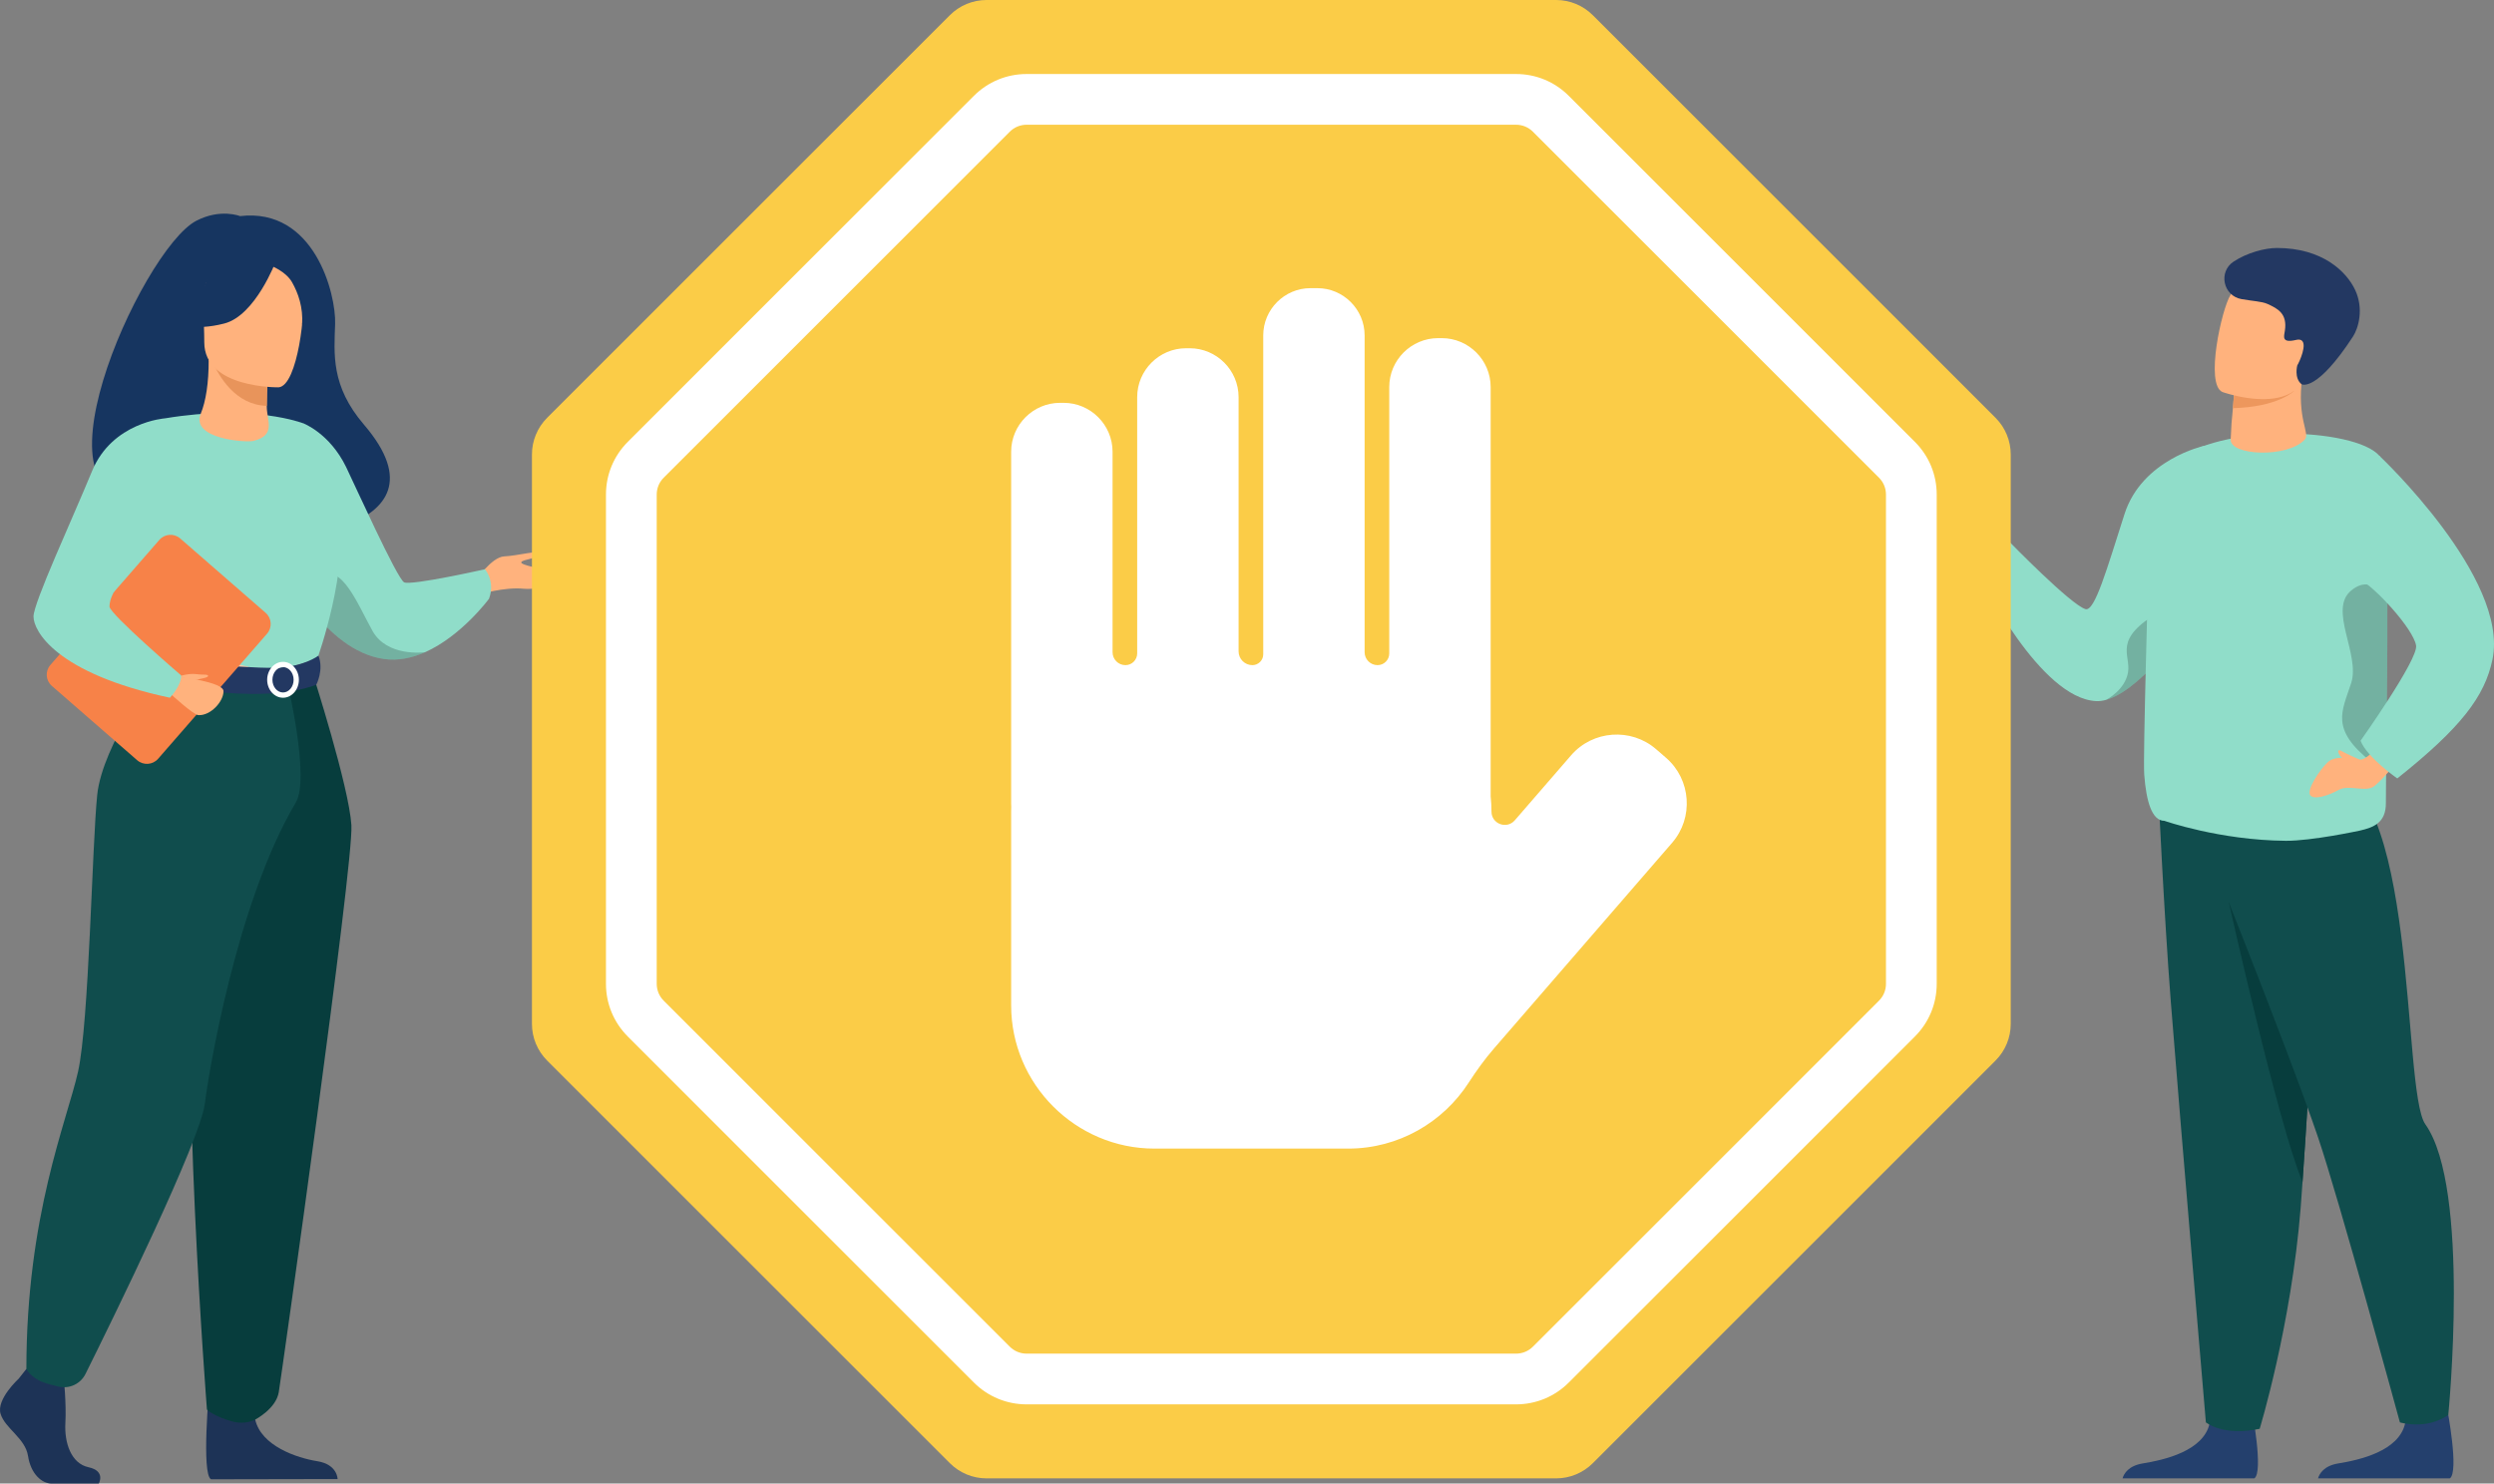 <?xml version="1.0" encoding="UTF-8"?>
<svg width="280px" height="166.607px" viewBox="0 0 280 166.607" version="1.1" xmlns="http://www.w3.org/2000/svg" xmlns:xlink="http://www.w3.org/1999/xlink">
    <rect x="0" y="0" width="280" height="166.607" fill="#808080" stroke="none"/>
    <title>warning</title>
    <g id="warning" stroke="none" stroke-width="1" fill="none" fill-rule="evenodd">
        <path d="M249.092,64.372 C247.426,67.462 245.351,70.583 243.224,73.122 L243.224,73.123 C240.997,75.783 238.717,77.804 236.793,78.488 L236.778,78.493 C236.677,78.528 236.578,78.56 236.478,78.587 L236.464,78.59 L236.462,78.592 C236.072,78.703 235.699,78.752 235.345,78.736 C229.03,78.452 222.375,64.906 222.375,64.906 C222.375,64.906 222.549,63.301 223.777,62.166 C224.848,61.177 225.672,60.918 225.672,60.918 C225.672,60.918 232.473,67.903 234.135,68.405 C235.18,68.72 236.554,63.843 238.522,57.718 C240.492,51.593 247.408,50.083 247.408,50.083 C247.408,50.083 254.407,54.513 249.092,64.372" id="Fill-12" fill="#90DDC9"></path>
        <path d="M243.224,73.122 L243.224,73.123 C240.997,75.783 238.717,77.804 236.793,78.488 L236.778,78.493 L236.478,78.587 L236.462,78.592 L236.464,78.59 C236.534,78.544 238.593,77.476 238.915,75.493 C239.246,73.469 237.102,71.812 242.489,68.679 C245.626,66.853 243.224,73.122 243.224,73.122" id="Fill-13" fill-opacity="0.2" fill="#000000"></path>
        <path d="M238.295,166.024 L253.094,166.024 C254.154,165.305 252.807,158.275 252.807,158.275 C252.807,158.275 248.769,156.742 248.071,159.858 C247.37,162.973 242.926,163.964 240.574,164.344 C238.964,164.606 238.455,165.49 238.295,166.024" id="Fill-14" fill="#24406D"></path>
        <path d="M260.863,93.152 C260.863,93.152 260.396,101.786 259.812,111.79 C259.392,118.963 258.914,126.842 258.503,132.742 C258.449,133.525 258.395,134.273 258.343,134.981 C258.328,135.2 258.312,135.418 258.295,135.636 C257.236,148.867 253.692,160.458 253.692,160.458 C249.532,161.334 247.652,159.731 247.652,159.731 C247.652,159.731 244.785,126.129 243.723,112.578 C242.942,102.603 242.276,88.079 242.276,88.079 L260.863,93.152" id="Fill-15" fill="#104D4D"></path>
        <path d="M259.812,111.79 C259.392,118.963 258.914,126.842 258.503,132.742 C255.783,126.326 250.225,101.316 250.225,101.316 L259.812,111.79" id="Fill-16" fill="#073D3D"></path>
        <path d="M260.242,166.024 L275.043,166.024 C276.103,165.305 274.757,158.275 274.757,158.275 C274.757,158.275 270.717,156.742 270.019,159.858 C269.32,162.973 264.875,163.964 262.522,164.344 C260.912,164.606 260.404,165.49 260.242,166.024" id="Fill-17" fill="#24406D"></path>
        <path d="M246.296,91.436 C246.296,91.436 256.864,117.743 260.242,127.715 C262.65,134.817 269.436,159.736 269.436,159.736 C269.436,159.736 272.389,160.635 274.868,158.899 C274.868,158.899 277.394,133.44 272.294,126.262 C269.587,122.453 271.621,86.67 260.649,86.364 C249.676,86.058 246.296,91.436 246.296,91.436" id="Fill-18" fill="#104D4D"></path>
        <path d="M267.936,82.974 C267.892,86.714 267.851,89.461 267.861,90.155 C267.89,92.418 266.443,92.929 264.951,93.275 C264.951,93.275 263.573,93.571 261.834,93.866 C260.131,94.151 258.076,94.433 256.625,94.423 C249.205,94.364 242.995,92.179 242.995,92.179 C241.598,92.179 240.962,90.021 240.733,87.004 C240.577,84.964 241.208,64.609 241.287,59.528 C241.341,55.882 243.342,52.514 243.902,52.021 C249.083,47.439 264.374,48.017 267.125,51.177 C267.807,51.958 268.005,59.493 268.028,67.749 C268.043,73.063 267.988,78.673 267.936,82.974" id="Fill-19" fill="#90DDC9"></path>
        <path d="M258.755,49.363 C256.803,51.479 250.246,51.164 250.441,49.319 C250.467,49.091 250.51,47.74 250.533,47.53 C250.549,47.362 250.565,47.196 250.579,47.042 C250.623,46.587 250.659,46.184 250.688,45.837 C250.777,44.825 250.805,44.276 250.805,44.276 L250.811,44.276 C250.998,44.222 255.215,43.025 257.311,42.529 C258.015,42.363 258.482,42.275 258.474,42.337 C257.83,47.047 259.396,48.668 258.755,49.363" id="Fill-20" fill="#FFB27D"></path>
        <path d="M257.534,43.919 C257.534,43.919 255.773,45.708 250.688,45.837 C250.777,44.825 250.805,44.276 250.805,44.276 L250.811,44.276 C250.998,44.222 255.215,43.025 257.311,42.529 C257.681,42.681 257.191,43.665 257.534,43.919" id="Fill-21" fill="#ED975D"></path>
        <path d="M249.516,44.026 C249.516,44.026 250.803,44.487 252.444,44.707 C254.843,45.031 258,44.841 258.991,41.936 C260.662,37.049 262.794,34.119 257.879,32.123 C255.249,31.054 253.566,30.997 252.423,31.405 C251.43,31.757 250.844,32.46 250.402,33.156 C249.447,34.652 247.528,43.169 249.516,44.026" id="Fill-22" fill="#FFB27D"></path>
        <path d="M250.772,29.373 C249.016,30.526 249.589,33.228 251.658,33.592 C252.898,33.809 253.937,33.853 254.538,34.12 C255.76,34.663 256.811,35.239 256.522,37.134 C256.425,37.78 256.111,38.566 257.77,38.176 C258.041,38.112 258.238,38.13 258.372,38.212 C259.06,38.62 258.181,40.6 257.915,41.029 C257.915,41.029 257.534,42.447 258.382,43.136 C258.484,43.22 260.149,43.947 264.161,37.807 C264.792,36.845 265.393,34.673 264.42,32.582 C263.447,30.492 260.734,27.848 255.623,27.848 C254.291,27.848 252.292,28.375 250.772,29.373" id="Fill-23" fill="#233862"></path>
        <path d="M267.936,82.974 C267.189,86.444 267.379,86.48 266.235,85.57 C261.567,81.86 262.931,79.916 263.968,76.702 C265.005,73.487 261.366,68.459 263.968,66.316 C266.515,64.221 267.964,67.598 268.028,67.749 C268.043,73.063 267.988,78.673 267.936,82.974" id="Fill-24" fill-opacity="0.2" fill="#000000"></path>
        <path d="M267.821,82.527 C267.821,82.527 266.063,85.404 264.91,85.303 C263.757,85.201 262.199,84.77 261.302,85.629 C260.403,86.485 258.955,88.698 259.36,89.287 C259.764,89.875 261.392,89.354 262.56,88.709 C263.731,88.064 265.571,89.027 266.552,88.293 C267.533,87.561 269.883,84.653 269.883,84.653 L267.821,82.527" id="Fill-25" fill="#FFB27D"></path>
        <path d="M267.125,51.177 C267.125,51.177 281.725,64.914 279.83,74.054 C278.966,78.218 276.285,81.731 269.141,87.419 C269.141,87.419 265.761,85.083 265.019,83.187 C265.019,83.187 271.505,74.054 271.254,72.498 C270.946,70.595 266.519,65.821 264.933,65.079 C263.344,64.337 263.49,52.771 267.125,51.177" id="Fill-26" fill="#90DDC9"></path>
        <path d="M264.91,85.303 C264.91,85.303 263.37,84.63 262.876,84.341 C262.381,84.053 262.491,84.52 262.643,84.752 C262.794,84.987 263.207,85.509 263.811,85.563 C264.415,85.619 264.91,85.303 264.91,85.303" id="Fill-27" fill="#FFB27D"></path>
        <path d="M17.363,55.45 C16.835,54.431 28.879,50.766 29.07,60.813 C29.07,60.813 51.631,60.258 40.858,47.683 C37.129,43.33 37.513,39.73 37.625,36.379 C37.738,33.028 35.302,23.289 26.951,24.27 C26.951,24.27 24.764,23.38 22.034,24.796 C15.828,28.016 1.924,59.154 17.363,55.45" id="Fill-28" fill="#163560"></path>
        <path d="M53.346,65.301 C53.346,65.301 55.163,62.536 56.627,62.481 C58.091,62.426 60.802,61.669 60.585,62.21 C60.368,62.752 58.687,62.807 58.525,63.131 C58.362,63.457 61.019,63.945 61.778,64 C62.537,64.053 64.326,64 64.272,64.379 C64.218,64.758 61.047,66.332 58.81,66.115 C56.572,65.896 53.807,66.765 53.807,66.765 L53.346,65.301" id="Fill-29" fill="#FFB27D"></path>
        <path d="M33.009,65.395 C33.009,65.395 33.807,66.976 35.255,68.792 C37,70.978 39.691,73.502 43.069,74.001 C44.683,74.239 46.261,73.892 47.712,73.248 L47.717,73.246 C51.82,71.425 54.905,67.236 54.905,67.236 C55.629,65.263 54.445,63.926 54.445,63.926 C54.445,63.926 46.16,65.79 45.371,65.395 C44.582,65.001 39.731,54.238 38.857,52.445 C36.999,48.636 34.052,47.542 34.052,47.542 L33.009,65.395" id="Fill-30" fill="#90DDC9"></path>
        <path d="M35.255,68.792 C37,70.978 39.691,73.502 43.069,74.001 C44.683,74.239 46.261,73.892 47.712,73.248 C47.551,73.268 43.453,73.775 41.82,70.852 C40.154,67.872 38.352,63.137 35.877,64.716 C34.809,65.397 34.857,67.089 35.255,68.792" id="Fill-31" fill-opacity="0.2" fill="#000000"></path>
        <path d="M2.099,154.828 C2.099,154.828 -0.429,157.135 0.064,158.774 C0.557,160.414 2.838,161.508 3.147,163.51 C3.455,165.515 4.688,166.607 5.798,166.607 C6.908,166.607 11.09,166.607 11.09,166.607 C11.09,166.607 11.907,165.197 9.934,164.771 C7.96,164.347 7.216,161.992 7.34,159.808 C7.463,157.621 7.155,154.706 7.155,154.706 L2.962,153.735 L2.099,154.828" id="Fill-32" fill="#1D3356"></path>
        <path d="M23.496,155.809 C23.496,155.809 22.587,165.582 23.697,166.127 L37.901,166.1 C37.901,166.1 37.901,164.46 35.619,164.095 C33.338,163.731 29.33,162.395 28.652,159.42 C27.974,156.446 23.496,155.809 23.496,155.809" id="Fill-33" fill="#1D3356"></path>
        <path d="M12.57,58.802 C12.57,58.802 12.358,61.786 12.57,65.368 C12.711,67.742 15.112,70.921 15.452,71.707 C16.307,73.68 17.271,74.001 17.271,74.001 L24.729,75.829 L27.351,76.471 L35.621,74.001 C35.621,74.001 39.387,63.488 37.875,57.571 C36.362,51.652 34.052,47.542 34.052,47.542 C34.052,47.542 28.446,45.331 18.518,46.982 L12.57,58.802" id="Fill-34" fill="#90DDC9"></path>
        <path d="M14.753,66.337 C14.893,68.71 15.112,70.921 15.452,71.707 C16.307,73.68 17.271,74.001 17.271,74.001 L24.729,75.829 L27.968,74.877 C27.968,74.877 17.155,73.238 18.353,63.935 L14.753,66.337" id="Fill-35" fill="#F2CCAA"></path>
        <path d="M35.095,75.596 C35.095,75.596 39.19,88.344 39.453,92.684 C39.716,97.023 31.625,154.335 31.299,156.334 C30.992,158.219 28.652,159.42 28.652,159.42 C28.652,159.42 27.575,160.055 26.039,159.621 C23.907,159.02 23.233,158.299 23.233,158.299 C23.233,158.299 20.046,117.425 22.019,102.824 C23.991,88.223 24.014,75.596 24.014,75.596 L35.095,75.596" id="Fill-36" fill="#073D3D"></path>
        <path d="M17.744,75.216 C17.744,75.216 11.498,83.598 10.915,89.264 C10.333,94.93 10.002,114.831 8.761,120.355 C7.52,125.879 2.962,136.507 2.962,153.735 C2.962,153.735 3.436,154.723 4.899,155.248 C5.367,155.417 5.993,155.581 6.602,155.72 C7.809,155.997 9.046,155.407 9.597,154.299 C12.679,148.094 22.496,128.08 22.999,123.927 C23.355,120.987 26.455,101.529 33.216,90.112 C34.839,87.371 32.22,76.471 32.22,76.471 L17.744,75.216" id="Fill-37" fill="#104D4D"></path>
        <path d="M35.749,73.629 C35.749,73.629 34.105,74.93 30.839,74.995 C26.938,75.074 17.272,74.001 17.272,74.001 C17.272,74.001 16.842,75.2 16.86,76.468 C16.86,76.468 28.665,79.446 35.506,76.903 C35.506,76.903 36.388,75.243 35.749,73.629" id="Fill-38" fill="#233862"></path>
        <path d="M30.585,76.341 C30.585,77.128 31.119,77.766 31.775,77.766 C32.431,77.766 32.965,77.128 32.965,76.341 C32.965,75.557 32.431,74.917 31.775,74.917 C31.119,74.917 30.585,75.557 30.585,76.341 Z M29.995,76.341 C29.995,75.231 30.793,74.327 31.775,74.327 C32.756,74.327 33.555,75.231 33.555,76.341 C33.555,77.453 32.756,78.357 31.775,78.357 C30.793,78.357 29.995,77.453 29.995,76.341 L29.995,76.341 Z" id="Fill-39" fill="#FFFFFF"></path>
        <path d="M5.817,77.028 L15.403,85.375 C16.096,85.977 17.147,85.905 17.75,85.213 L29.982,71.165 C30.586,70.472 30.513,69.421 29.82,68.818 L20.233,60.471 C19.541,59.867 18.49,59.94 17.887,60.633 L5.654,74.681 C5.051,75.374 5.124,76.423 5.817,77.028" id="Fill-40" fill="#F78248"></path>
        <path d="M20,75.973 C20.136,76.009 25.092,76.592 25.093,77.616 C25.094,78.8 23.64,80.386 22.271,80.311 C21.716,80.282 19.159,77.93 19.159,77.93 L20,75.973" id="Fill-41" fill="#FFB27D"></path>
        <path d="M22.545,46.44 C23.109,45.072 23.438,42.989 23.428,40.411 L23.803,40.485 L30.098,41.731 C30.098,41.731 29.955,43.713 29.951,45.58 C29.951,45.595 29.951,45.611 29.951,45.626 C29.943,47.247 31.046,48.873 28.446,49.517 C27.642,49.715 21.361,49.312 22.545,46.44" id="Fill-42" fill="#FFB27D"></path>
        <path d="M30.099,41.731 C30.099,41.731 29.955,43.713 29.951,45.58 C26.428,45.48 24.566,42.267 23.803,40.485 L30.099,41.731" id="Fill-43" fill="#E8945B"></path>
        <path d="M31.275,43.498 C31.275,43.498 22.94,43.636 22.934,38.445 C22.928,33.252 21.849,29.773 27.17,29.466 C32.492,29.159 33.528,31.139 33.951,32.871 C34.375,34.604 33.443,43.33 31.275,43.498" id="Fill-44" fill="#FFB27D"></path>
        <path d="M30.966,29.339 C30.966,29.339 28.684,35.43 25.182,36.33 C21.68,37.231 20.16,36.293 20.16,36.293 C20.16,36.293 22.847,34.159 23.404,30.433 C23.404,30.433 29.245,26.44 30.966,29.339" id="Fill-45" fill="#163560"></path>
        <path d="M30.401,29.833 C30.401,29.833 32.093,30.466 32.79,31.7 C33.471,32.907 34.051,34.506 33.916,36.466 C33.916,36.466 35.636,32.327 33.704,29.984 C31.655,27.501 30.401,29.833 30.401,29.833" id="Fill-46" fill="#163560"></path>
        <path d="M20,75.973 C20,75.973 21.187,75.591 21.981,75.703 C22.775,75.814 23.362,75.686 23.362,75.909 C23.362,76.132 22.338,76.235 22.12,76.341 C21.902,76.45 20,75.973 20,75.973" id="Fill-47" fill="#FFB27D"></path>
        <path d="M18.518,46.982 C18.518,46.982 12.601,47.398 10.333,52.91 C8.065,58.424 3.762,67.682 3.762,69.239 C3.762,70.796 6.165,75.596 19.075,78.357 C19.075,78.357 20.41,76.952 20.329,75.842 C20.329,75.842 12.271,68.92 12.292,68.111 C12.333,66.581 13.614,64.56 20.689,57.482 C22.612,55.558 18.518,46.982 18.518,46.982" id="Fill-48" fill="#90DDC9"></path>
        <path d="M174.703,0 L110.762,0 C109.216,0 107.734,0.614 106.64,1.708 L61.428,46.919 C60.335,48.013 59.721,49.495 59.721,51.043 L59.721,114.982 C59.721,116.528 60.335,118.012 61.428,119.105 L106.64,164.316 C107.734,165.41 109.216,166.024 110.762,166.024 L174.703,166.024 C176.249,166.024 177.733,165.41 178.825,164.316 L224.037,119.105 C225.131,118.012 225.745,116.528 225.745,114.982 L225.745,51.043 C225.745,49.495 225.131,48.013 224.037,46.919 L178.825,1.708 C177.733,0.614 176.249,0 174.703,0" id="Fill-49" fill="#FBCC47"></path>
        <path d="M115.261,14.008 C114.545,14.008 113.872,14.287 113.365,14.794 L74.515,53.645 C74.009,54.151 73.729,54.824 73.729,55.54 L73.729,110.483 C73.729,111.201 74.009,111.874 74.515,112.38 L113.365,151.231 C113.871,151.737 114.545,152.016 115.261,152.016 L170.204,152.016 C170.92,152.016 171.595,151.737 172.101,151.231 L210.951,112.38 C211.458,111.874 211.737,111.201 211.737,110.483 L211.737,55.54 C211.737,54.824 211.458,54.151 210.951,53.645 L172.101,14.794 C171.595,14.287 170.92,14.008 170.204,14.008 L115.261,14.008 Z M170.204,157.713 L115.261,157.713 C113.024,157.713 110.92,156.842 109.336,155.26 L70.486,116.408 C68.904,114.826 68.031,112.722 68.031,110.483 L68.031,55.54 C68.031,53.303 68.904,51.199 70.486,49.615 L109.336,10.765 C110.92,9.182 113.024,8.311 115.261,8.311 L170.204,8.311 C172.443,8.311 174.547,9.182 176.129,10.765 L214.979,49.617 C216.563,51.199 217.434,53.303 217.434,55.54 L217.434,110.483 C217.434,112.722 216.563,114.826 214.979,116.408 L176.129,155.258 C174.547,156.842 172.443,157.713 170.204,157.713 L170.204,157.713 Z" id="Fill-50" fill="#FFFFFF"></path>
        <path d="M187.046,85.103 L185.927,84.133 C183.116,81.7 178.822,82.008 176.388,84.82 L170.065,92.122 C169.161,93.165 167.448,92.526 167.448,91.146 C167.448,90.568 167.415,89.996 167.356,89.433 L167.356,43.462 C167.356,40.442 164.885,37.973 161.867,37.973 L161.461,37.973 C158.441,37.973 155.971,40.442 155.971,43.462 L155.971,73.381 C155.971,74.108 155.383,74.696 154.656,74.696 C153.856,74.696 153.205,74.045 153.205,73.245 L153.205,37.665 C153.205,34.747 150.818,32.36 147.899,32.36 L147.128,32.36 C144.21,32.36 141.822,34.747 141.822,37.665 L141.822,73.479 C141.822,74.15 141.277,74.696 140.605,74.696 C139.749,74.696 139.056,74.003 139.056,73.146 L139.056,44.597 C139.056,41.577 136.587,39.108 133.567,39.108 L133.161,39.108 C130.142,39.108 127.671,41.577 127.671,44.597 L127.671,73.379 C127.671,74.106 127.082,74.696 126.354,74.696 C125.555,74.696 124.907,74.047 124.907,73.246 L124.907,50.729 C124.907,47.71 122.436,45.239 119.417,45.239 L119.011,45.239 C115.991,45.239 113.522,47.71 113.522,50.729 L113.522,90.266 C113.522,90.376 113.527,90.484 113.533,90.592 C113.527,90.776 113.522,90.961 113.522,91.146 L113.522,112.909 C113.522,121.754 120.759,128.99 129.604,128.99 L151.366,128.99 C157.023,128.99 162.021,126.029 164.89,121.582 C165.756,120.239 166.695,118.942 167.741,117.733 L187.732,94.642 C190.167,91.83 189.859,87.538 187.046,85.103" id="Fill-51" fill="#FFFFFF"></path>
    </g>
</svg>